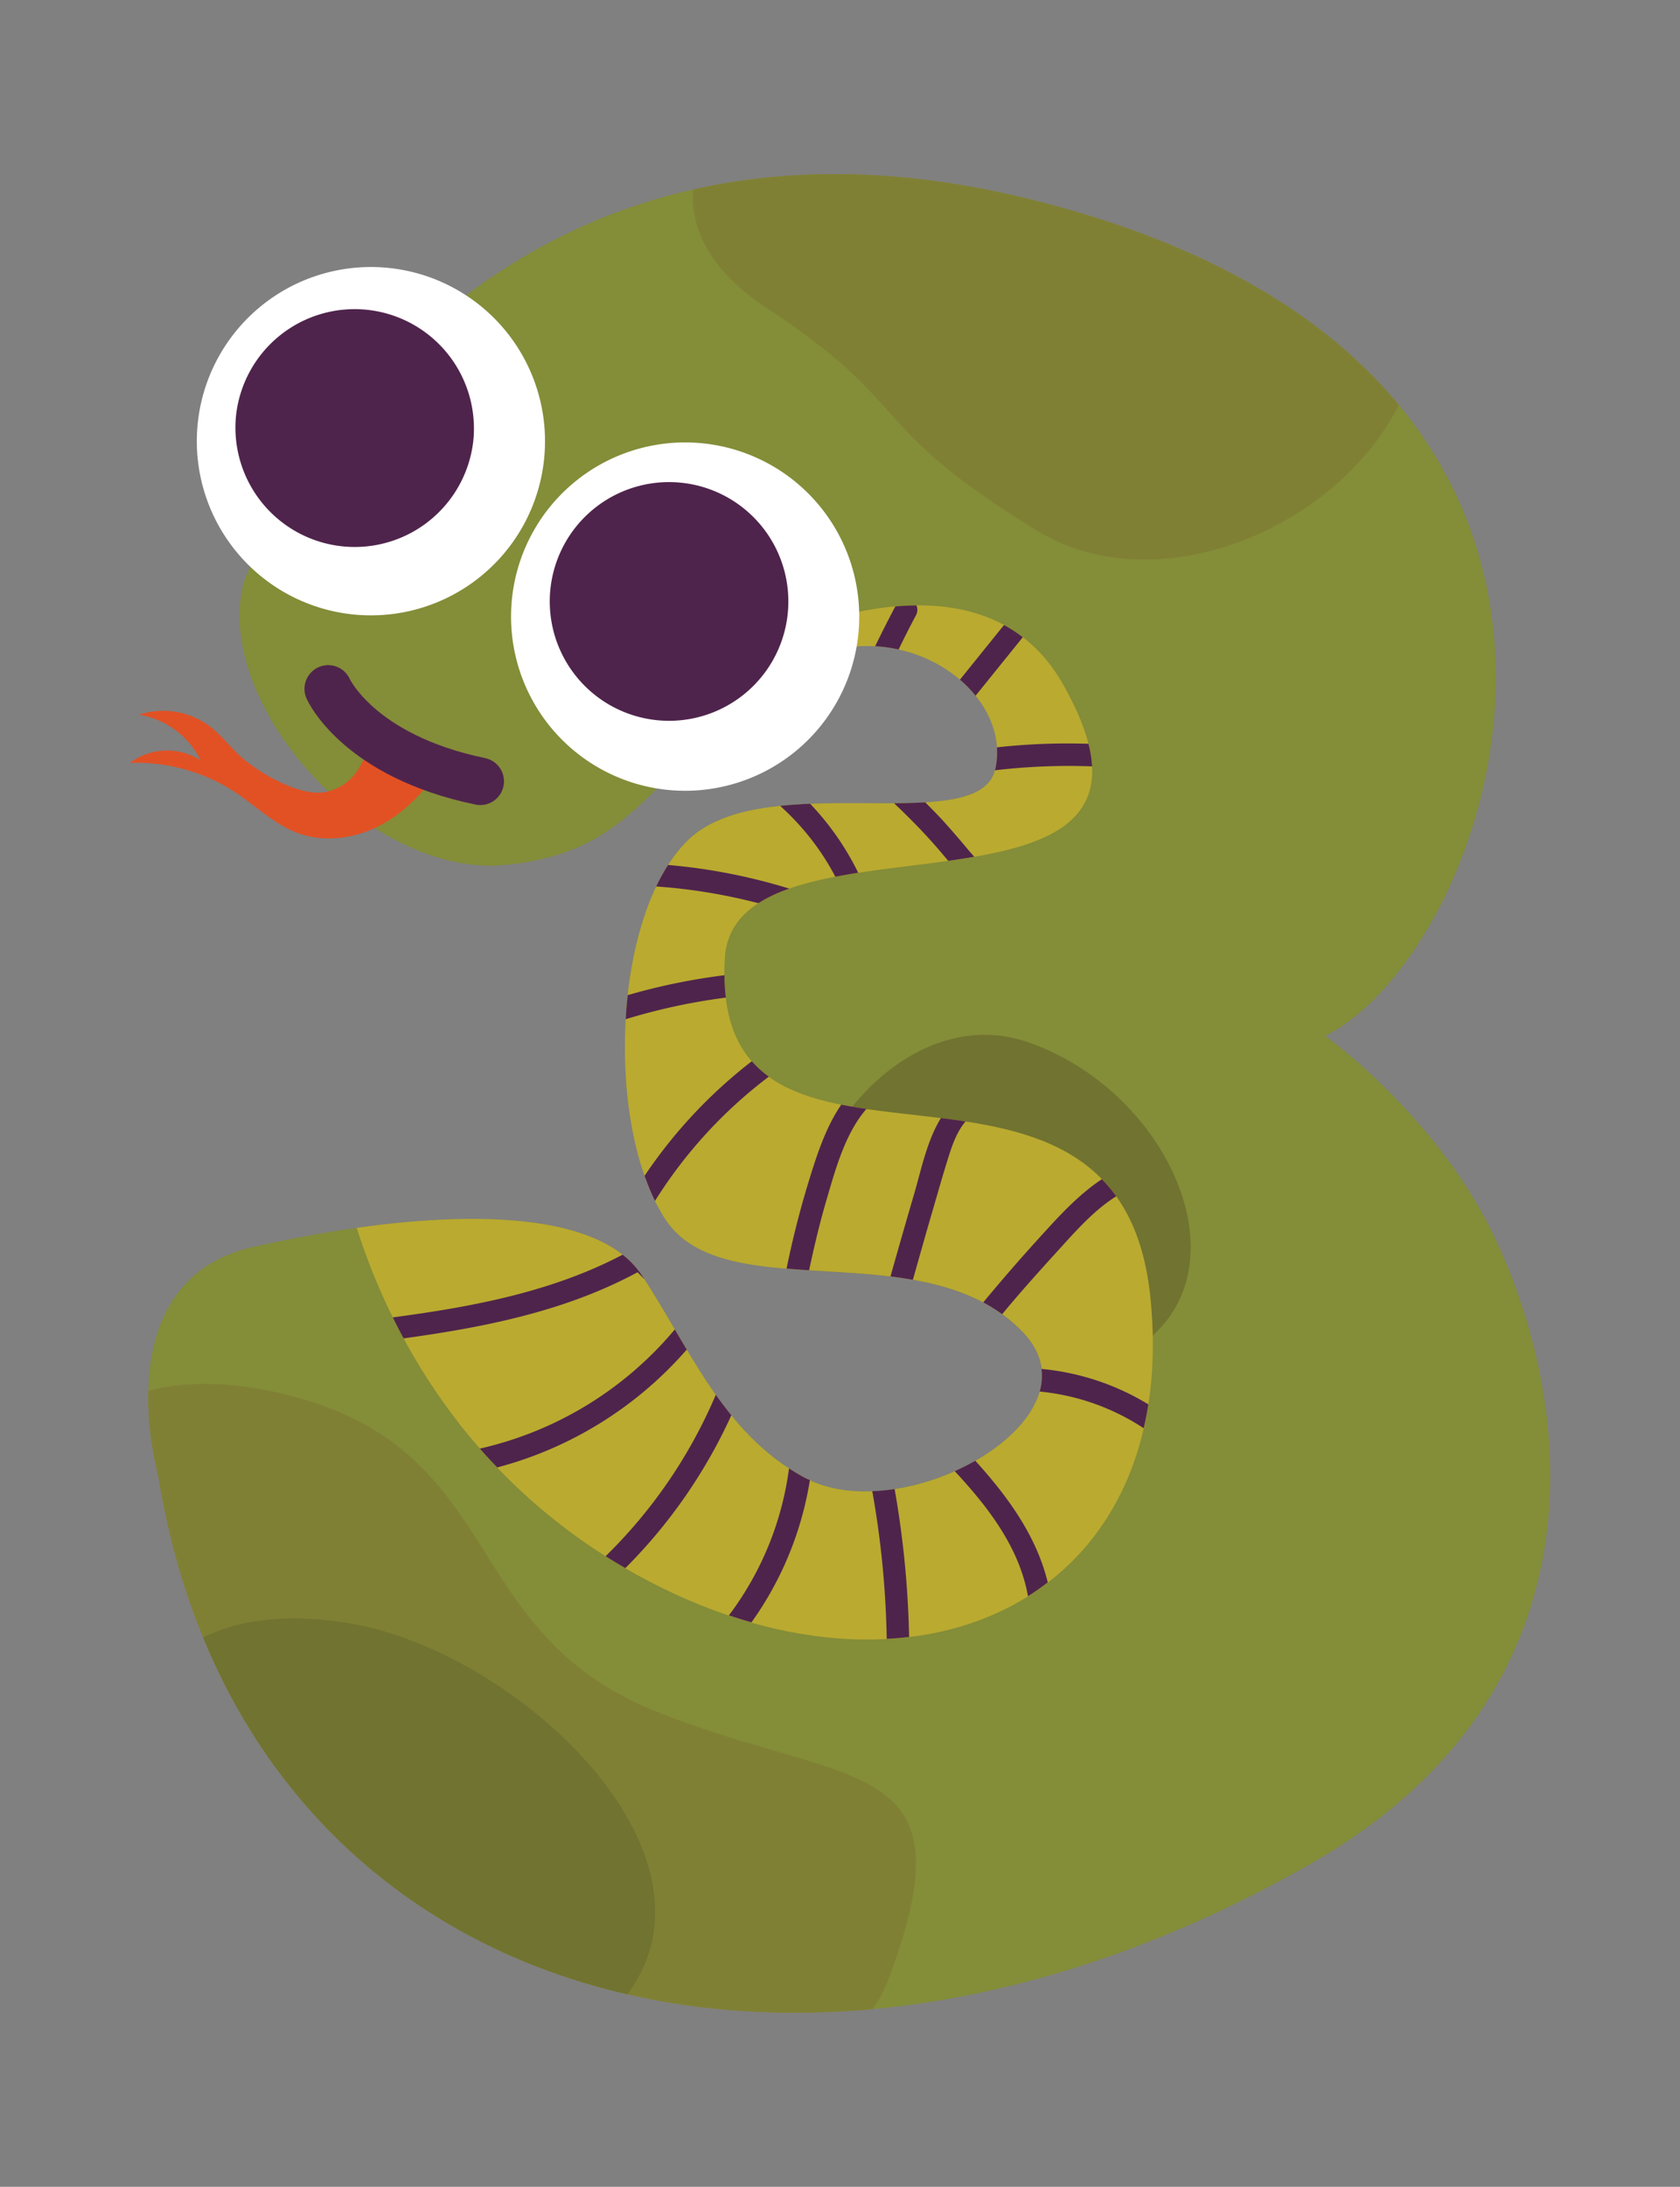 <svg xmlns="http://www.w3.org/2000/svg" width="136.786" height="177.972" viewBox="0 0 36.191 47.088"><rect x="0" y="0" width="36.191" height="47.088" fill="#808080" stroke="none"/><defs><clipPath clipPathUnits="userSpaceOnUse" id="a"><path d="M109.105 260.874h37.311v-29.566h-37.311z"/></clipPath><clipPath clipPathUnits="userSpaceOnUse" id="b"><path d="M200.562 322.334h90.826v-88.68h-90.826z"/></clipPath><clipPath clipPathUnits="userSpaceOnUse" id="c"><path d="M361.517 148.688h49.314v-6.321h-49.314z"/></clipPath><clipPath clipPathUnits="userSpaceOnUse" id="d"><path d="M371.807 150.763h1.04v-10.739h-1.04z"/></clipPath><clipPath clipPathUnits="userSpaceOnUse" id="e"><path d="M385.284 151.312h1.039v-11.837h-1.039z"/></clipPath><clipPath clipPathUnits="userSpaceOnUse" id="f"><path d="M378.545 151.183h1.04v-11.579h-1.04z"/></clipPath><clipPath clipPathUnits="userSpaceOnUse" id="g"><path d="M365.069 149.973h1.04v-9.159h-1.04z"/></clipPath><clipPath clipPathUnits="userSpaceOnUse" id="h"><path d="M405.498 150.082h1.04v-9.377h-1.04z"/></clipPath><clipPath clipPathUnits="userSpaceOnUse" id="i"><path d="M412.236 148.756h1.04v-6.726h-1.04z"/></clipPath><clipPath clipPathUnits="userSpaceOnUse" id="j"><path d="M392.022 151.21h1.039v-11.633h-1.039z"/></clipPath><clipPath clipPathUnits="userSpaceOnUse" id="k"><path d="M398.76 150.825h1.04v-10.864h-1.04z"/></clipPath><clipPath clipPathUnits="userSpaceOnUse" id="l"><path d="M461.268 158.489h6.489v-17.113h-6.489z"/></clipPath><clipPath clipPathUnits="userSpaceOnUse" id="m"><path d="M464.656 164.865h5.13v-5.033h-5.13z"/></clipPath></defs><path d="M5.25 12.541c.049-.185 4.41-11.307 16.874-8.266C36.658 7.82 32.318 20.422 28.55 22.306c0 0 2.45 1.748 3.684 4.412 1.863 4.023 2.098 9.927-3.984 13.406-11.394 6.518-23.042 2.827-24.841-8.352 0 0-1.2-4.197 2.055-4.925 3.74-.837 7.324-.943 8.352.599 1.028 1.542 1.738 3.41 3.512 4.369 2.142 1.156 6.468-1.285 4.712-3.127-2.105-2.207-6.425-.47-7.71-2.441-1.284-1.97-1.156-6.51.471-8.138 1.628-1.627 6.288-.031 6.64-1.542.428-1.841-2.485-3.769-4.883-1.884-2.525 1.984-2.862 3.661-5.654 3.94-2.998.3-6.339-3.512-5.654-6.082" fill="#848d38"/><path d="M8.008 15.746c-.135.757-.448 1.183-.97 1.303-.523.12-1.34-.342-1.758-.678-.275-.22-.48-.52-.762-.733a1.674 1.674 0 00-1.527-.248 1.788 1.788 0 011.328.979 1.343 1.343 0 00-1.522.059c.8-.032 1.607.193 2.274.634.447.296.84.689 1.341.875.556.206 1.194.127 1.725-.138.53-.264.961-.701 1.294-1.192z" fill="#e25124"/><path d="M22.125 22.435c-2.676-.911-5.312 2.452-4.77 4.912 1.643.105 3.508.108 4.684 1.341.306.32.424.66.404.995 5.143-.558 3.398-5.983-.318-7.248" fill="#717330"/><path d="M15.614 20.636c.204-3.506 10.536-.171 7.281-5.91-1.783-3.144-6.253-.943-6.253-.943L15.097 16c.407-.413.874-.856 1.46-1.316 2.398-1.885 5.31.043 4.882 1.884-.351 1.511-5.01-.085-6.638 1.542-1.628 1.628-1.757 6.168-.472 8.138 1.285 1.97 5.605.234 7.71 2.441 1.756 1.842-2.57 4.283-4.712 3.127-1.774-.958-2.484-2.827-3.511-4.369-.821-1.231-3.273-1.411-6.132-1.008.673 2.115 2.282 5.403 6.046 7.476 5.91 3.255 11.735.599 11.05-5.997-.685-6.595-9.509-1.37-9.166-7.28" fill="#baaa30"/><path d="M18.802 43.261a2.81 2.81 0 00.325-.61c1.884-4.968-.857-4.112-5.055-5.825-4.197-1.713-3.17-5.568-7.795-6.767-1.297-.337-2.304-.316-3.083-.111-.024.989.214 1.824.214 1.824 1.293 8.036 7.675 12.202 15.394 11.489" fill="#808035"/><path d="M11.728 9.811a3.75 3.75 0 11-7.475-.622 3.75 3.75 0 017.475.622" fill="#fff"/><path d="M10.207 9.363a2.57 2.57 0 11-5.121-.426 2.57 2.57 0 015.12.426" fill="#4f244c"/><path d="M18.497 13.588a3.75 3.75 0 11-7.475-.622 3.75 3.75 0 017.475.622" fill="#fff"/><path d="M16.976 13.14a2.57 2.57 0 11-5.122-.427 2.57 2.57 0 015.122.427" fill="#4f244c"/><path d="M30.134 8.72c-1.557-1.88-4.099-3.491-8.01-4.445-2.792-.681-5.176-.65-7.198-.192-.045.793.305 1.703 1.588 2.548 3.255 2.141 2.056 2.484 5.825 4.796 2.57 1.577 6.452-.032 7.795-2.708" fill="#808035"/><path d="M13.516 42.942c2.274-3.042-2.402-7.429-6.06-8-1.396-.218-2.383-.03-3.08.315 1.685 4.1 5.005 6.735 9.14 7.685" fill="#717330"/><path d="M7.07 14.833s.642 1.445 3.276 1.991" fill="none" stroke="#4f244c" stroke-width="1.022" stroke-linecap="round" stroke-linejoin="round" stroke-miterlimit="10"/><path d="M20.27 24.074c-.299.484-.42 1.095-.575 1.627a174.26 174.26 0 00-.512 1.784c.162.02.323.044.483.072.137-.486.273-.972.415-1.457.118-.404.232-.81.359-1.211.082-.259.182-.532.36-.742a18.909 18.909 0 00-.53-.073M17.43 27.352c.108-.51.229-1.018.376-1.519.19-.648.398-1.423.858-1.955a10.927 10.927 0 01-.541-.092c-.356.517-.554 1.171-.73 1.746a20.275 20.275 0 00-.449 1.785c.16.013.32.025.485.035M20.32 17.678c-.125-.138-.258-.27-.389-.402a12.9 12.9 0 01-.67.02c.283.27.56.546.821.839.118.131.232.266.345.401.19-.027.378-.056.561-.087-.04-.047-.083-.093-.123-.141a20.077 20.077 0 00-.545-.63M17.995 18.878c.16-.03.325-.059.493-.085a5.954 5.954 0 00-1.035-1.486c-.218.01-.435.023-.646.046.482.434.888.95 1.188 1.525M18.853 13.915c.173.01.341.034.505.07.12-.247.244-.494.375-.738a.25.25 0 00.01-.211 5.858 5.858 0 00-.455.021c-.15.283-.296.57-.435.858M13.878 27.543l-.062-.097a1.876 1.876 0 00-.404-.429c-1.53.805-3.246 1.123-4.95 1.35.073.15.15.3.233.452 1.741-.24 3.482-.583 5.039-1.424.049.048.096.099.144.148M19.272 32.063c-.161.025-.322.04-.481.046.188 1.051.292 2.113.311 3.18.163-.008.323-.022.482-.041a20.607 20.607 0 00-.312-3.185M21.44 16.567l-.008.02a13.474 13.474 0 012.094-.085 2.523 2.523 0 00-.078-.486 13.828 13.828 0 00-1.972.076c.01.157 0 .316-.037.475M13.48 21.946a13.057 13.057 0 012.156-.465 4.282 4.282 0 01-.03-.482c-.705.088-1.402.231-2.084.429a9.677 9.677 0 00-.043.518M13.471 33.766a11.23 11.23 0 002.284-3.292 8.332 8.332 0 01-.335-.441 10.73 10.73 0 01-2.374 3.476c.138.088.28.173.425.257M16.188 34.934a7.222 7.222 0 001.259-3.063c-.04-.018-.081-.035-.12-.056a4.606 4.606 0 01-.33-.197 6.699 6.699 0 01-1.295 3.165c.162.055.324.105.486.151M14.794 29.06a48.273 48.273 0 01-.257-.434 7.69 7.69 0 01-4.2 2.566c.12.137.245.272.374.406a8.187 8.187 0 004.083-2.538M21.011 31.453a5.13 5.13 0 01-.444.225c.725.778 1.392 1.646 1.578 2.693.147-.092.289-.192.426-.297-.244-1.004-.862-1.85-1.56-2.62M16.562 23.183a2.192 2.192 0 01-.366-.332 10.53 10.53 0 00-2.31 2.467c.067.191.141.373.224.54a10.03 10.03 0 012.452-2.675M24.638 30.753c.039-.167.072-.338.1-.513a5.366 5.366 0 00-2.301-.763c.02.163.006.326-.04.487a4.922 4.922 0 012.241.79M24.046 25.759a3.154 3.154 0 00-.309-.368c-.444.294-.823.686-1.184 1.082a40.509 40.509 0 00-1.372 1.571c.141.075.277.16.408.254.406-.492.834-.965 1.263-1.436.36-.397.737-.816 1.194-1.103M17.002 19.134a12.489 12.489 0 00-2.61-.509 4.218 4.218 0 00-.256.463c.745.051 1.48.173 2.202.36.192-.124.416-.227.664-.314M20.678 14.635c.126.106.238.222.338.346l1.017-1.26a2.99 2.99 0 00-.404-.263l-.95 1.177" fill="#4f244c"/></svg>